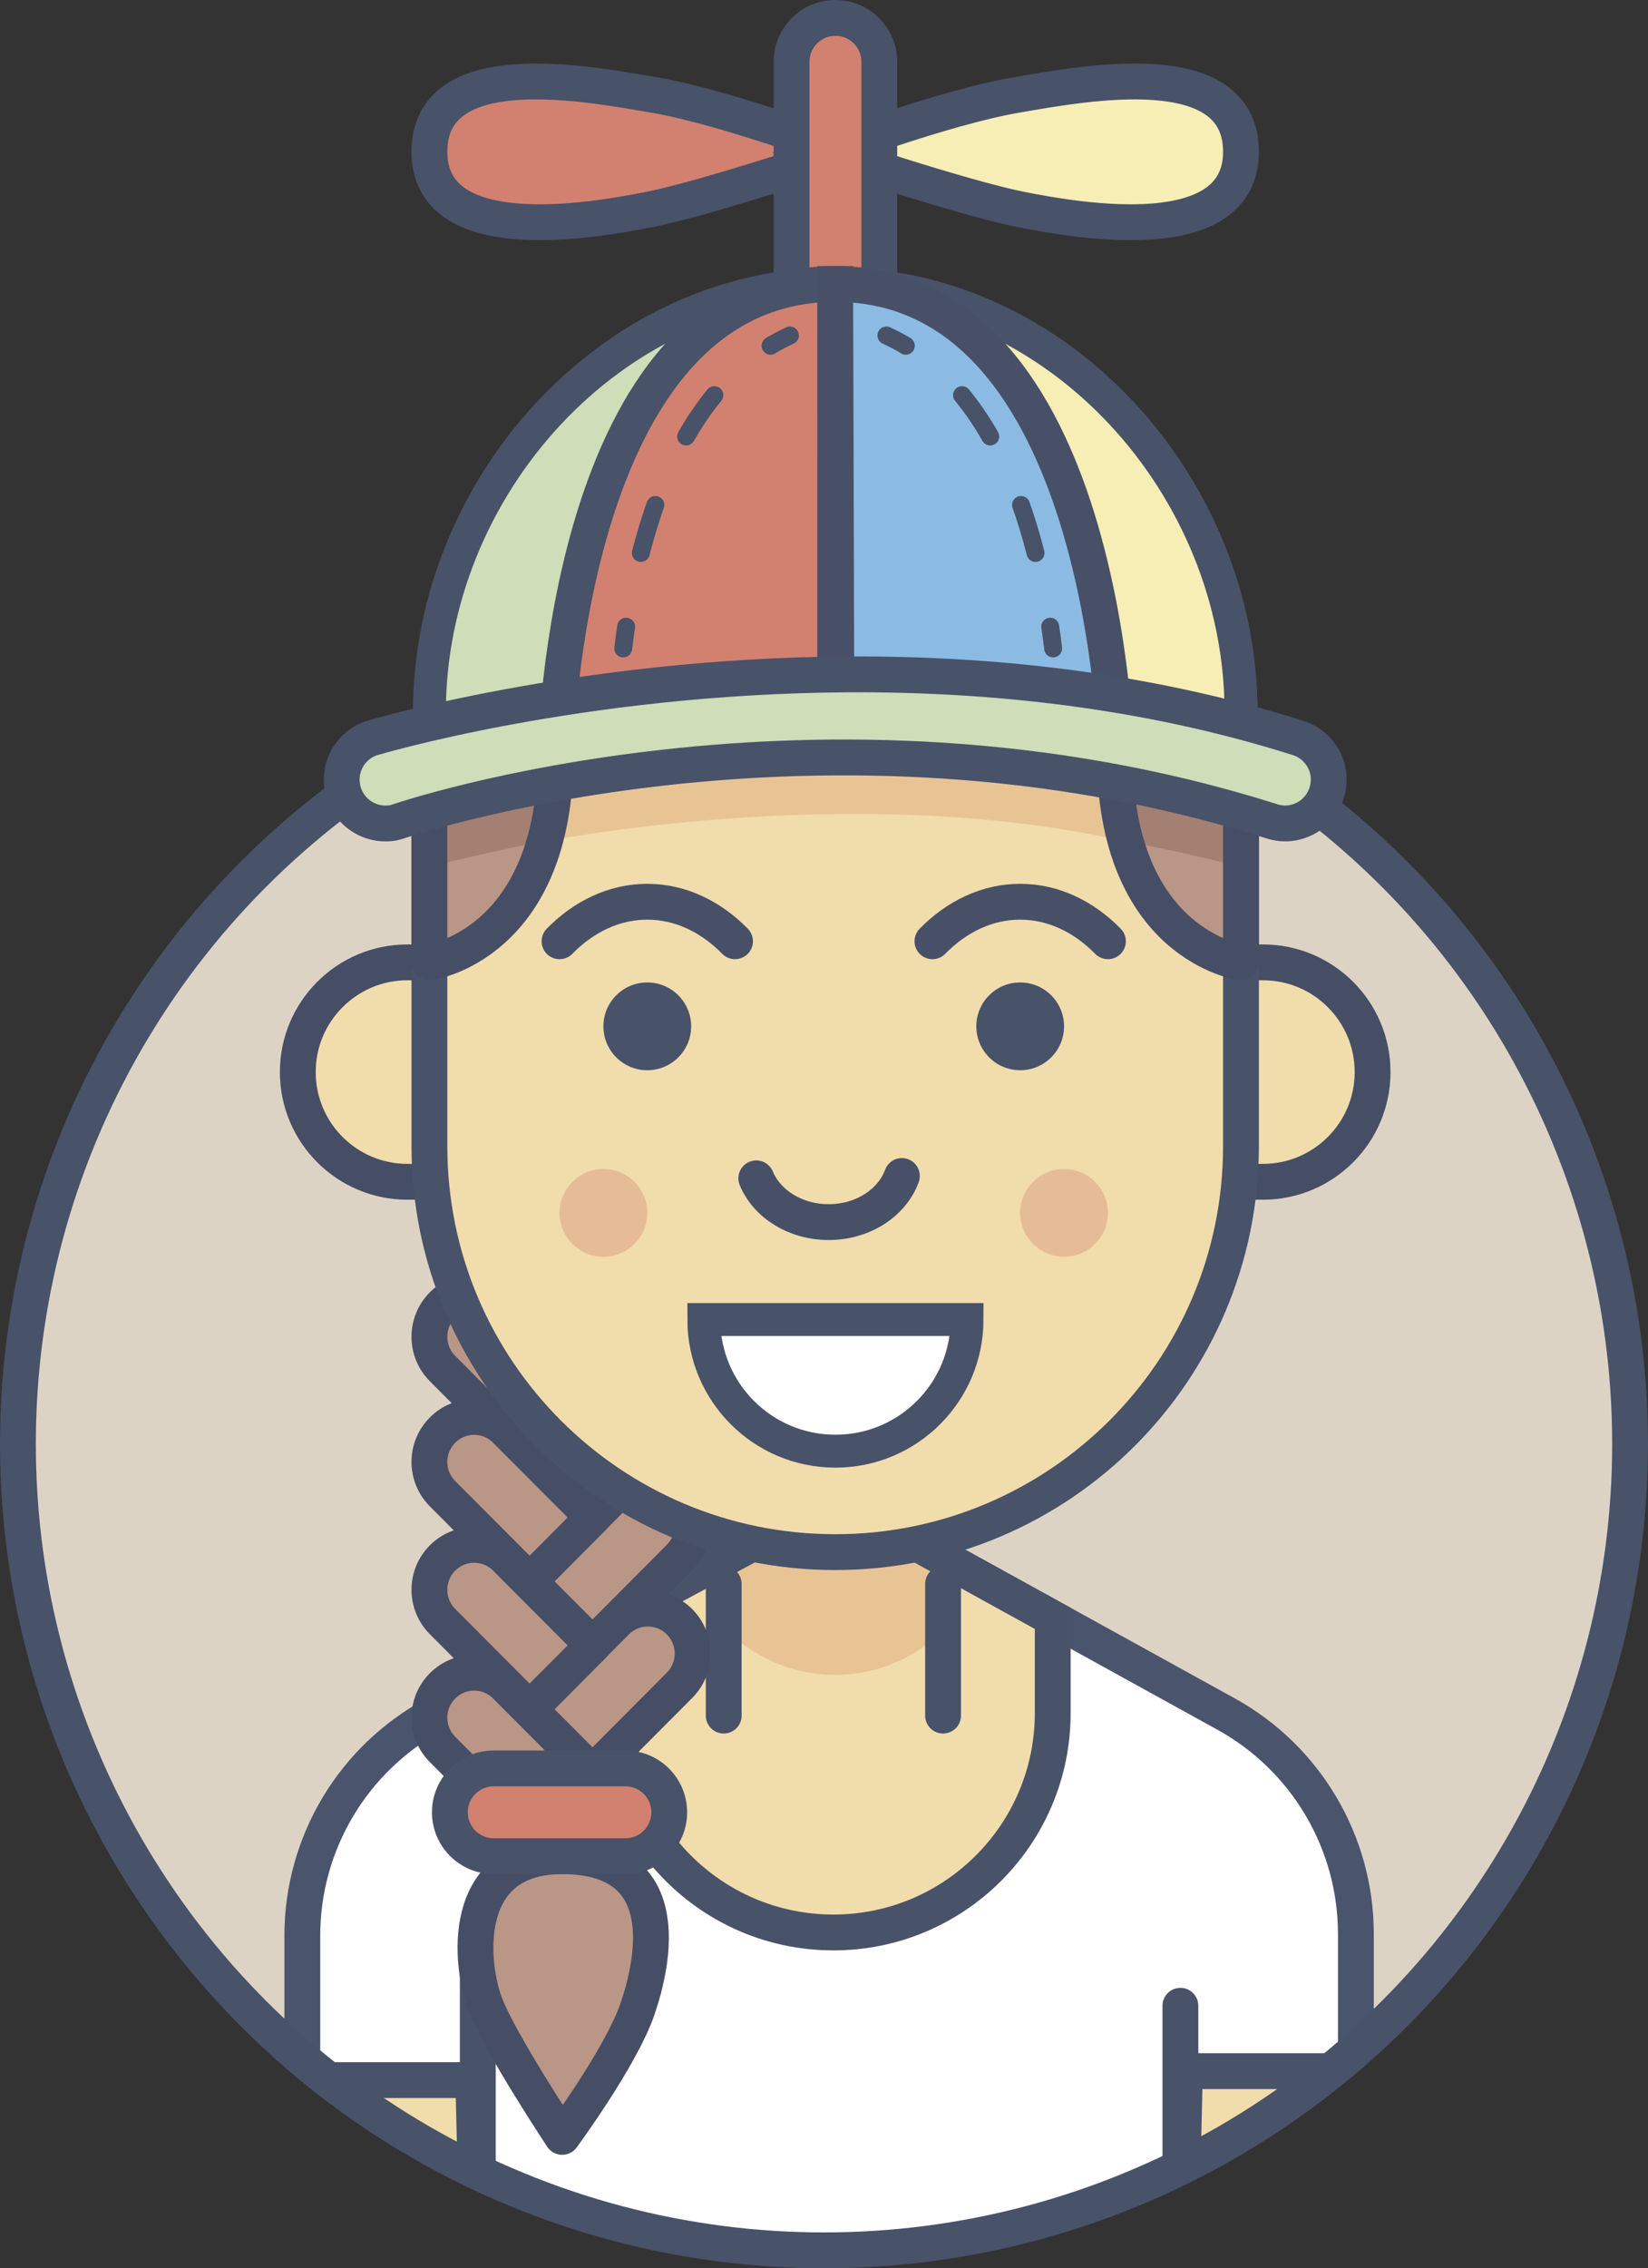 <?xml version="1.0" encoding="utf-8"?>
<!-- Generator: Adobe Illustrator 22.0.0, SVG Export Plug-In . SVG Version: 6.00 Build 0)  -->
<svg version="1.1" xmlns="http://www.w3.org/2000/svg" xmlns:xlink="http://www.w3.org/1999/xlink" x="0px" y="0px"
	 viewBox="0 0 368 506.281" style="enable-background:new 0 0 368 506.281;" xml:space="preserve">
<rect x="0" y="0" width="368" height="506.281" fill="#333333" stroke="none"/>
<style type="text/css">
	.st0{fill:#DDD3C5;}
	.st1{clip-path:url(#SVGID_2_);}
	.st2{fill:#FFFFFF;}
	.st3{fill:none;stroke:#4A546C;stroke-width:8;stroke-miterlimit:10;}
	.st4{fill:#F1DCAC;}
	.st5{fill:#E8C495;}
	.st6{fill:none;stroke:#485269;stroke-width:8;}
	.st7{fill:none;stroke:#485269;stroke-width:8;stroke-linecap:round;stroke-linejoin:round;}
	.st8{fill:none;stroke:#485269;stroke-width:8;stroke-linecap:round;}
	.st9{fill:#BA9686;stroke:#464E66;stroke-width:8;stroke-linejoin:round;}
	.st10{fill:#D28170;stroke:#485269;stroke-width:8;}
	.st11{fill:#F1DCAC;stroke:#464E66;stroke-width:8;}
	.st12{fill:#485269;}
	.st13{fill:#E6BC96;}
	.st14{fill:none;stroke:#BE2F74;stroke-width:7.347;}
	.st15{fill:#FFFFFF;stroke:#485269;stroke-width:7.347;stroke-miterlimit:10;}
	.st16{fill:none;stroke:#485068;stroke-width:8;stroke-linecap:round;}
	.st17{fill:#BA9686;}
	.st18{fill:#A38072;}
	.st19{fill:none;stroke:#464E66;stroke-width:8;stroke-linejoin:round;}
	.st20{fill:#F6EEB5;stroke:#485269;stroke-width:8;}
	.st21{fill:#D28170;}
	.st22{fill:#CDDEB8;stroke:#485269;stroke-width:7.347;}
	.st23{fill:#F6EEB5;stroke:#485269;stroke-width:7.347;}
	.st24{fill:none;stroke:#485269;stroke-width:4;stroke-linecap:round;}
	.st25{fill:none;stroke:#485269;stroke-width:4;stroke-linecap:round;stroke-dasharray:11.188,16.783;}
	.st26{fill:#8BBBE3;stroke:#485068;stroke-width:8;}
	.st27{fill:#CDDEB8;stroke:#485269;stroke-width:8;}
</style>
<g id="Capa_2">
</g>
<g id="Capa_1">
	<circle class="st0" cx="184" cy="322.281" r="180"/>
	<g>
		<defs>
			<circle id="SVGID_1_" cx="180" cy="322.281" r="180"/>
		</defs>
		<clipPath id="SVGID_2_">
			<use xlink:href="#SVGID_1_"  style="overflow:visible;"/>
		</clipPath>
		<g class="st1">
			<path class="st2" d="M273.782,382.573l-87.186-48.088l-89.591,48.204c-18.168,9.775-29.499,28.739-29.499,49.37v74.222h235.263
				v-74.617C302.768,411.243,291.663,392.436,273.782,382.573z"/>
			<path class="st3" d="M273.782,382.573l-87.186-48.088l-89.591,48.204c-18.168,9.775-29.499,28.739-29.499,49.37v74.222h235.263
				v-74.617C302.768,411.243,291.663,392.436,273.782,382.573z"/>
			<path class="st4" d="M186.094,431.33L186.094,431.33c27.051,0,48.98-21.929,48.98-48.98v-21.126l-48.478-26.738l-49.481,26.623
				v21.242C137.114,409.401,159.043,431.33,186.094,431.33z"/>
			<path class="st5" d="M161.604,364.109l5.7,3.851c11.598,7.837,26.794,7.837,38.392,0l4.888-3.303v-28.838h-48.98V364.109z"/>
			<path class="st6" d="M186.094,431.33L186.094,431.33c27.051,0,48.98-21.929,48.98-48.98v-21.126l-48.478-26.738l-49.481,26.623
				v21.242C137.114,409.401,159.043,431.33,186.094,431.33z"/>
			<polygon class="st4" points="105.689,464.281 66.505,464.281 67.505,506.281 106.689,506.281 			"/>
			<polygon class="st6" points="105.689,464.281 66.505,464.281 67.505,506.281 106.689,506.281 			"/>
			<rect x="263.584" y="473.37" class="st4" width="39.184" height="32.912"/>
			<polygon class="st4" points="303.768,462.281 264.584,462.281 263.584,506.281 302.768,506.281 			"/>
			<polygon class="st6" points="303.768,462.281 264.584,462.281 263.584,506.281 302.768,506.281 			"/>
			<line class="st7" x1="106.689" y1="439.692" x2="106.689" y2="506.281"/>
			<line class="st7" x1="263.584" y1="447.693" x2="263.584" y2="506.281"/>
			<line class="st8" x1="161.604" y1="353.538" x2="161.604" y2="382.925"/>
			<line class="st8" x1="210.587" y1="353.538" x2="210.587" y2="382.925"/>
			<g>
				<path class="st9" d="M118.161,325.012l19.438-19.506c3.904-3.917,10.233-3.917,14.137,0s3.904,10.269,0,14.186l-19.438,19.506
					L118.161,325.012z"/>
				<path class="st9" d="M132.39,310.778l-19.438-19.506c-3.904-3.917-10.233-3.917-14.137,0c-3.904,3.917-3.904,10.269,0,14.186
					l19.438,19.506L132.39,310.778z"/>
				<path class="st9" d="M118.161,352.942l19.438-19.506c3.904-3.917,10.233-3.917,14.137,0s3.904,10.269,0,14.186l-19.438,19.506
					L118.161,352.942z"/>
				<path class="st9" d="M132.39,338.709l-19.438-19.506c-3.904-3.917-10.233-3.917-14.137,0c-3.904,3.917-3.904,10.269,0,14.186
					l19.438,19.506L132.39,338.709z"/>
				<path class="st9" d="M118.161,381.487l19.438-19.506c3.904-3.917,10.233-3.917,14.137,0c3.904,3.917,3.904,10.269,0,14.186
					l-19.438,19.506L118.161,381.487z"/>
				<path class="st9" d="M132.39,367.254l-19.438-19.506c-3.904-3.917-10.233-3.917-14.137,0c-3.904,3.917-3.904,10.269,0,14.186
					l19.438,19.506L132.39,367.254z"/>
				<path class="st9" d="M132.39,395.797l-19.438-19.506c-3.904-3.917-10.233-3.917-14.137,0c-3.904,3.917-3.904,10.269,0,14.186
					l19.438,19.506L132.39,395.797z"/>
			</g>
			<path class="st9" d="M142.372,448.349c3.669-10.769,8.566-34.046-16.835-34.046c-23.136,0-20.575,24.365-17.135,33.19
				s17.135,29.466,17.135,29.466S138.702,459.118,142.372,448.349z"/>
			<path class="st10" d="M139.641,394.711h-29.388c-5.41,0-9.796,4.386-9.796,9.796v0c0,5.41,4.386,9.796,9.796,9.796h29.388
				c5.41,0,9.796-4.386,9.796-9.796v0C149.436,399.096,145.051,394.711,139.641,394.711z"/>
		</g>
	</g>
	<circle class="st6" cx="184" cy="322.281" r="180"/>
	<path class="st11" d="M90.99,263.779h9.796c13.525,0,24.49-10.964,24.49-24.49v0c0-13.525-10.964-24.49-24.49-24.49H90.99
		c-13.525,0-24.49,10.964-24.49,24.49v0C66.5,252.814,77.464,263.779,90.99,263.779z"/>
	<path class="st11" d="M272.214,263.779h9.796c13.525,0,24.49-10.964,24.49-24.49v0c0-13.525-10.964-24.49-24.49-24.49h-9.796
		c-13.525,0-24.49,10.964-24.49,24.49v0C247.724,252.814,258.689,263.779,272.214,263.779z"/>
	<path class="st4" d="M186.5,346.44L186.5,346.44c-50.044,0-90.612-40.568-90.612-90.612v-95.51h181.224v95.51
		C277.112,305.871,236.544,346.44,186.5,346.44z"/>
	<path class="st6" d="M186.5,346.44L186.5,346.44c-50.044,0-90.612-40.568-90.612-90.612v-90.611h181.224v90.611
		C277.112,305.871,236.544,346.44,186.5,346.44z"/>
	<circle class="st12" cx="144.538" cy="229.082" r="9.796"/>
	<circle class="st13" cx="134.743" cy="270.717" r="9.796"/>
	<circle class="st12" cx="227.807" cy="229.082" r="9.796"/>
	<circle class="st13" cx="237.606" cy="270.717" r="9.796"/>
	<path class="st14" d="M186.5,283.879"/>
	<path class="st15" d="M186.553,323.906c16.23,0,29.388-13.157,29.388-29.388h-58.776
		C157.166,310.748,170.323,323.906,186.553,323.906z"/>
	<path class="st16" d="M168.879,263.007c2.362,5.693,8.704,9.768,16.156,9.768c7.676,0,14.173-4.324,16.358-10.285"/>
	<path class="st5" d="M121.628,187.821c0,0,69.081-13.831,129.747,0v-12.81c0,0-64.855-14.702-129.747,0V187.821z"/>
	<path class="st17" d="M95.888,214.799c0,0,28.184-3.81,28.184-46.591l-28.184,0.297V214.799z"/>
	<path class="st18" d="M95.888,193.489c0,0,15.497-3.945,25.74-5.668v-12.81c0,0-16.391,3.189-25.74,6.283L95.888,193.489z"/>
	<path class="st19" d="M95.888,214.799c0,0,28.184-3.81,28.184-46.591l-28.184,0.297V214.799z"/>
	<path class="st17" d="M277.112,214.799c0,0-28.184-3.81-28.184-46.591l28.184,0.297V214.799z"/>
	<path class="st18" d="M277.112,193.489c0,0-15.497-3.945-25.74-5.668v-12.81c0,0,16.391,3.189,25.74,6.283L277.112,193.489z"/>
	<path class="st19" d="M277.112,214.799c0,0-28.184-3.81-28.184-46.591l28.184,0.297V214.799z"/>
	<path class="st16" d="M164.13,210.09c-5.41-5.508-12.198-8.82-19.592-8.82c-7.394,0-14.181,3.312-19.592,8.82"/>
	<path class="st16" d="M247.4,210.09c-5.41-5.508-12.198-8.82-19.592-8.82c-7.394,0-14.181,3.312-19.592,8.82"/>
	<path class="st10" d="M146.277,21.239c-15.939-2.757-50.389-9.175-50.389,12.648c0,21.682,36.06,15.457,49.122,12.873
		c13.062-2.584,43.61-12.873,43.61-12.873S162.216,23.995,146.277,21.239z"/>
	<path class="st20" d="M226.723,21.239c15.939-2.757,50.389-9.175,50.389,12.648c0,21.682-36.06,15.457-49.122,12.873
		c-13.062-2.584-43.61-12.873-43.61-12.873S210.784,23.995,226.723,21.239z"/>
	<path class="st21" d="M186.553,77.469L186.553,77.469c-5.41,0-9.796-4.386-9.796-9.796V13.796c0-5.41,4.386-9.796,9.796-9.796h0
		c5.41,0,9.796,4.386,9.796,9.796v53.878C196.349,73.084,191.964,77.469,186.553,77.469z"/>
	<path class="st6" d="M186.553,77.469L186.553,77.469c-5.41,0-9.796-4.386-9.796-9.796V13.796c0-5.41,4.386-9.796,9.796-9.796h0
		c5.41,0,9.796,4.386,9.796,9.796v53.878C196.349,73.084,191.964,77.469,186.553,77.469z"/>
	<path class="st22" d="M277.112,158.897c0-50.044-40.569-95.511-90.612-95.511c-50.044,0-90.612,45.467-90.612,95.511
		c0,0.476,0,9.608,0,9.608h181.224C277.112,168.506,277.112,159.374,277.112,158.897z"/>
	<path class="st23" d="M277.112,158.897c0-50.026-40.54-95.491-90.559-95.51v105.118h90.559
		C277.112,168.506,277.112,159.374,277.112,158.897z"/>
	<path class="st10" d="M186.5,63.387l0,104.822l-62.428-0.001C124.072,168.208,125.928,63.387,186.5,63.387z"/>
	<g>
		<g>
			<path class="st24" d="M176.392,74.878c-1.5,0.689-2.942,1.455-4.328,2.292"/>
			<path class="st25" d="M159.516,88.199c-9.93,12.09-15.333,28.608-18.268,43.412"/>
			<path class="st24" d="M139.82,139.878c-0.247,1.662-0.464,3.284-0.655,4.853"/>
		</g>
	</g>
	<path class="st26" d="M186.5,63.387l0.296,104.822l62.428-0.001C249.225,168.208,247.072,63.387,186.5,63.387z"/>
	<g>
		<g>
			<path class="st24" d="M197.944,74.878c1.5,0.689,2.942,1.455,4.328,2.292"/>
			<path class="st25" d="M214.819,88.199c9.93,12.09,15.333,28.608,18.268,43.412"/>
			<path class="st24" d="M234.516,139.878c0.247,1.662,0.464,3.284,0.655,4.853"/>
		</g>
	</g>
	<path class="st27" d="M296.553,172.307c-0.665-3.773-3.422-6.619-6.857-7.649c-34.371-10.856-69.194-14.305-100.36-14.132
		l-0.021-0.003l-0.024,0.003c-60.397,0.341-106.537,14.297-106.537,14.297c-4.389,1.592-7.145,6.129-6.307,10.885v0
		c0.939,5.328,6.02,8.885,11.348,7.946c0.501-0.088,0.97-0.247,1.437-0.406c0,0,93.533-31.911,194.538-0.007
		c1.511,0.515,3.153,0.71,4.837,0.413C293.935,182.716,297.492,177.635,296.553,172.307z"/>
</g>
</svg>
